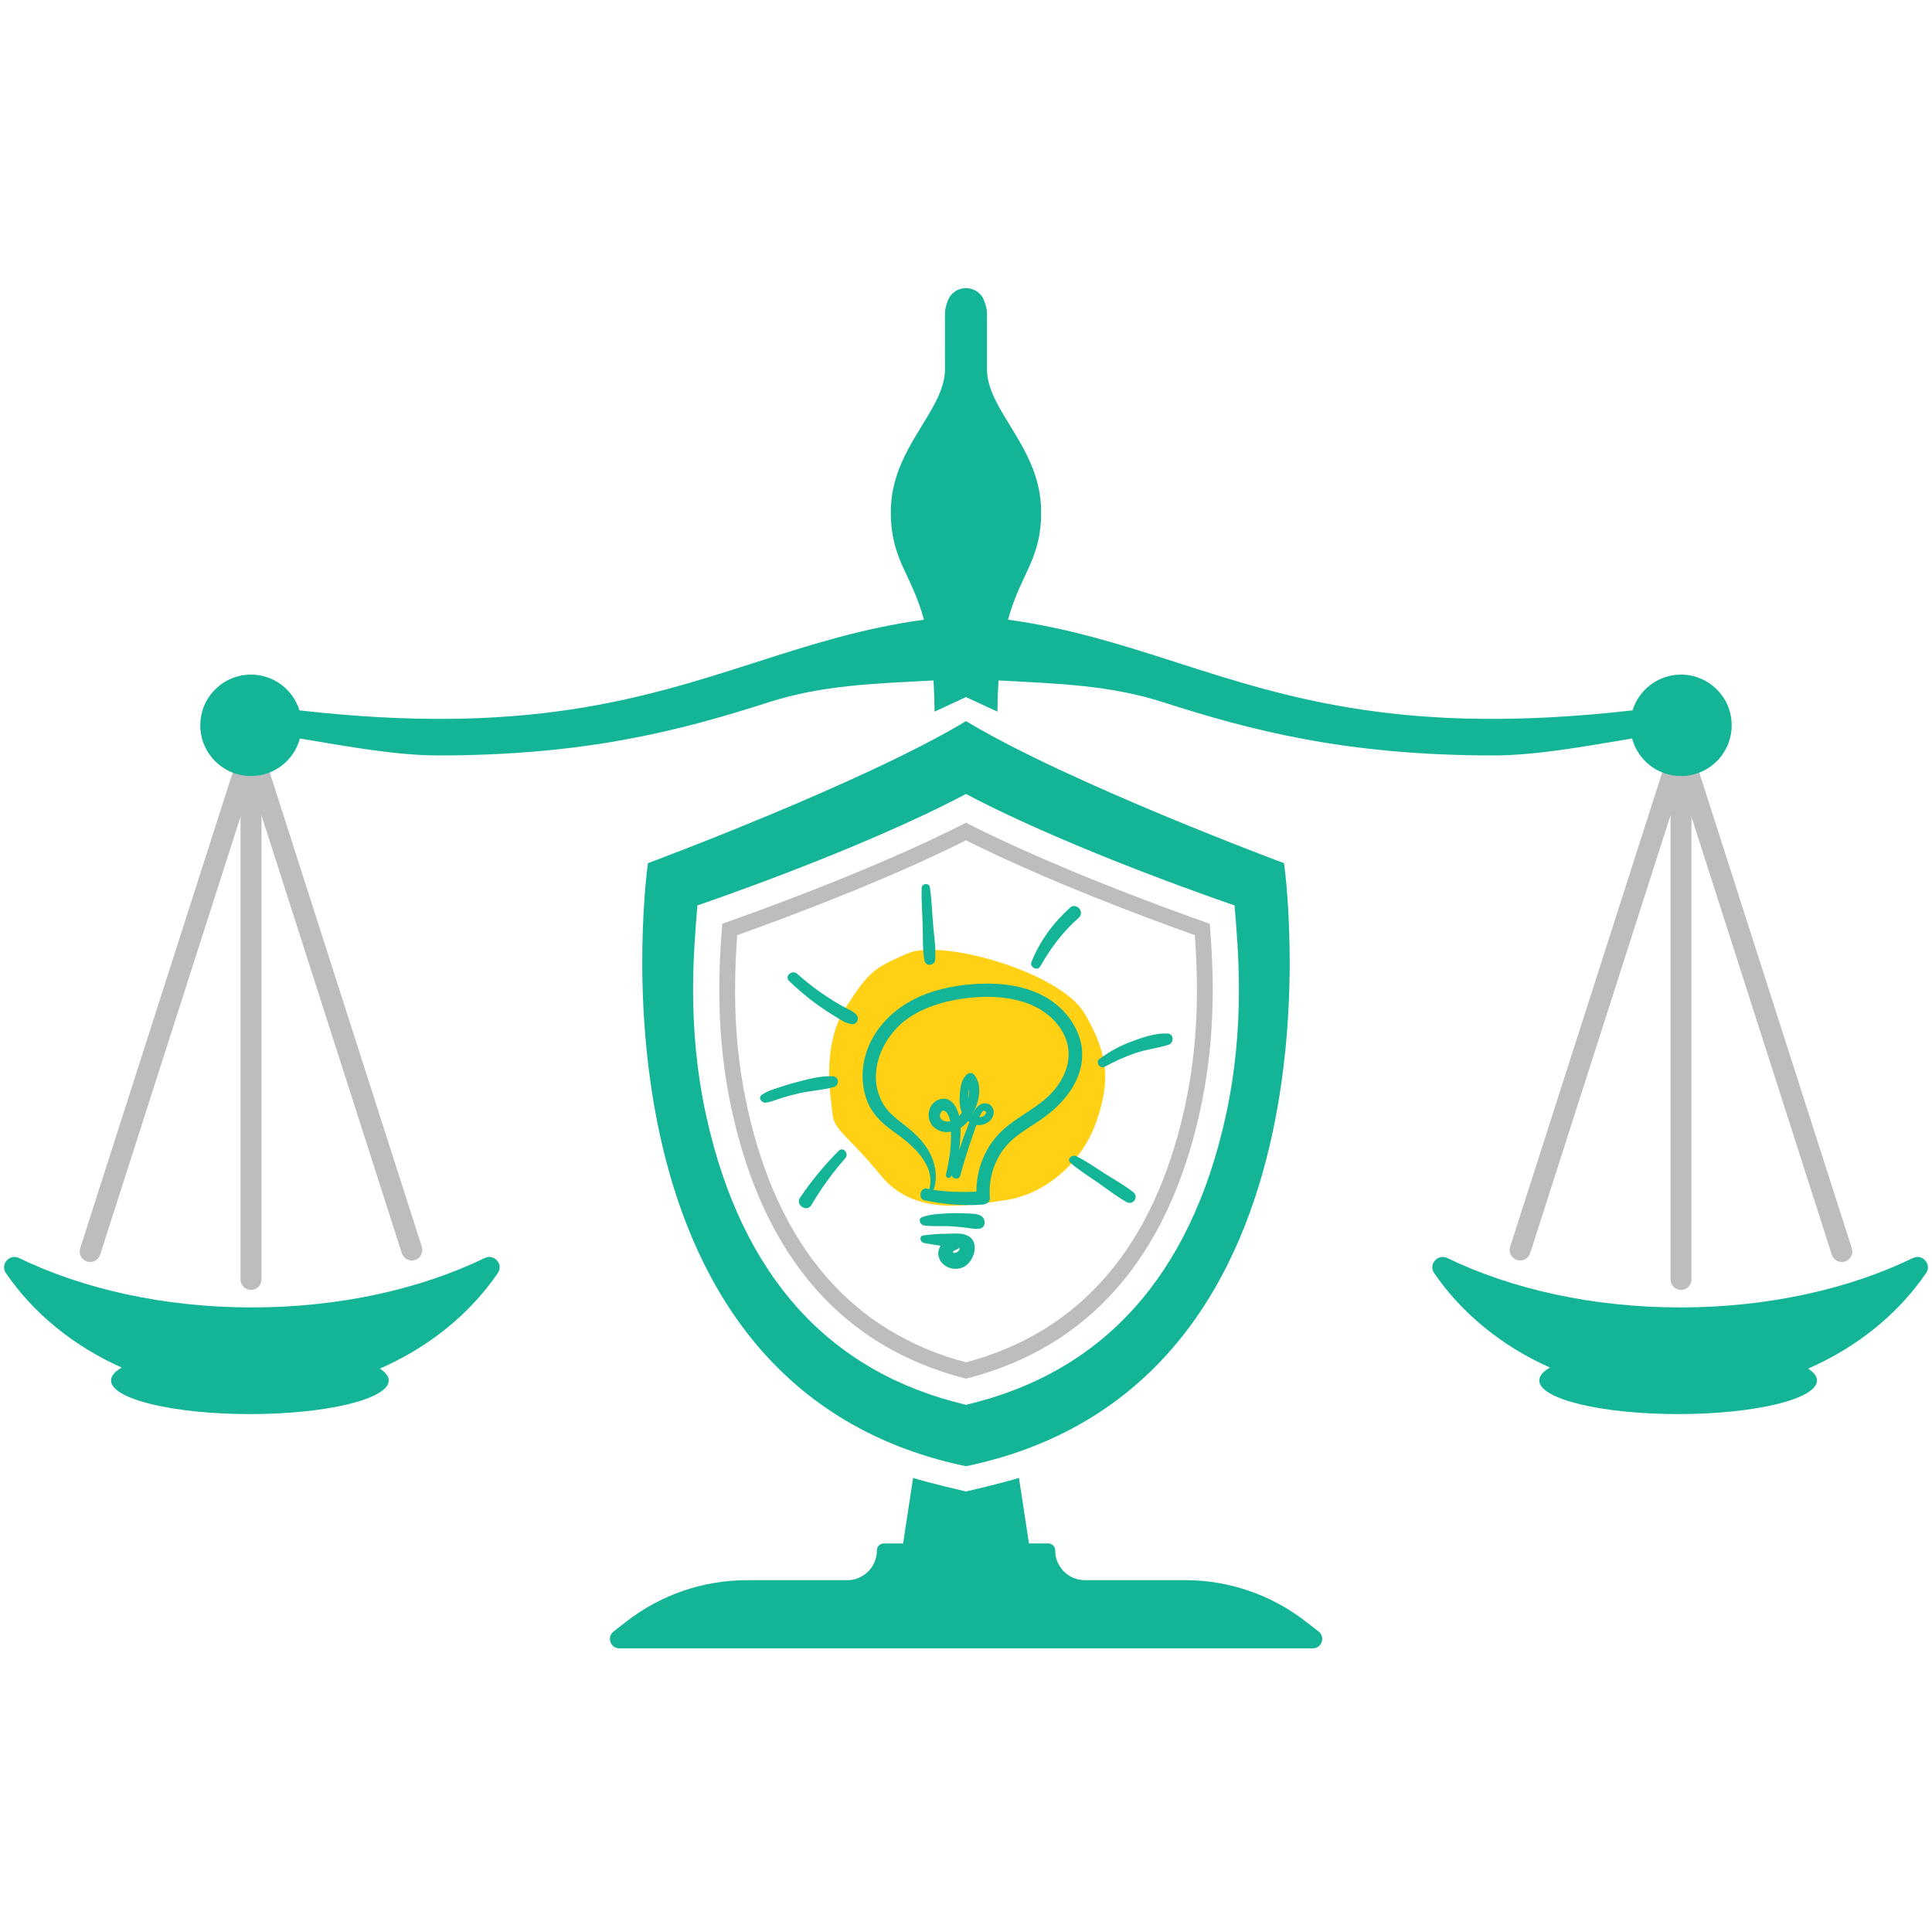 <svg xmlns="http://www.w3.org/2000/svg" xmlns:xlink="http://www.w3.org/1999/xlink" width="500" zoomAndPan="magnify" viewBox="0 0 375 375" height="500" preserveAspectRatio="xMidYMid meet" version="1.0"><defs><clipPath id="6a838ab4f6"><path d="M 118 286 L 257 286 L 257 319.828 L 118 319.828 Z M 118 286 " clip-rule="nonzero"/></clipPath><clipPath id="6e84cd5b36"><path d="M 38 55.078 L 337 55.078 L 337 151 L 38 151 Z M 38 55.078 " clip-rule="nonzero"/></clipPath><clipPath id="f22f95095d"><path d="M 178 171.305 L 182 171.305 L 182 188 L 178 188 Z M 178 171.305 " clip-rule="nonzero"/></clipPath><clipPath id="49d82cccda"><path d="M 147.031 208 L 163 208 L 163 215 L 147.031 215 Z M 147.031 208 " clip-rule="nonzero"/></clipPath></defs><g clip-path="url(#6a838ab4f6)"><path fill="#14b497" d="M 253.496 314.781 C 246.793 309.547 238.531 306.707 230.027 306.707 L 210.574 306.707 C 207.379 306.707 204.789 304.105 204.809 300.902 C 204.812 300.168 204.184 299.582 203.453 299.582 L 199.719 299.582 L 197.781 286.852 C 195.281 287.691 187.512 289.5 187.512 289.5 C 187.512 289.5 179.734 287.695 177.234 286.855 L 175.293 299.586 L 171.562 299.586 C 170.828 299.586 170.203 300.168 170.207 300.906 C 170.227 304.109 167.637 306.715 164.441 306.715 L 144.988 306.715 C 136.48 306.715 128.223 309.551 121.52 314.785 L 119.094 316.676 C 117.723 317.742 118.48 319.945 120.215 319.945 L 254.812 319.945 C 256.555 319.945 257.309 317.746 255.938 316.676 Z M 253.496 314.781 " fill-opacity="1" fill-rule="nonzero"/></g><path fill="#bbbdbf" d="M 48.719 250.379 C 47.598 250.379 46.684 249.465 46.684 248.344 L 46.684 143.582 C 46.684 142.457 47.598 141.547 48.719 141.547 C 49.84 141.547 50.754 142.457 50.754 143.582 L 50.754 248.344 C 50.754 249.465 49.84 250.379 48.719 250.379 Z M 48.719 250.379 " fill-opacity="1" fill-rule="nonzero"/><path fill="#bbbdbf" d="M 17.504 244.953 C 17.297 244.953 17.09 244.922 16.879 244.852 C 15.809 244.508 15.219 243.359 15.562 242.293 L 46.777 144.906 C 47.121 143.836 48.266 143.246 49.336 143.59 C 50.41 143.934 50.996 145.082 50.652 146.148 L 19.438 243.535 C 19.164 244.398 18.359 244.953 17.504 244.953 Z M 17.504 244.953 " fill-opacity="1" fill-rule="nonzero"/><path fill="#bbbdbf" d="M 79.938 244.656 C 79.074 244.656 78.277 244.109 77.996 243.242 L 46.777 145.855 C 46.434 144.781 47.023 143.641 48.094 143.297 C 49.168 142.953 50.309 143.539 50.652 144.613 L 81.875 242 C 82.219 243.07 81.629 244.215 80.559 244.559 C 80.352 244.621 80.145 244.656 79.938 244.656 Z M 79.938 244.656 " fill-opacity="1" fill-rule="nonzero"/><path fill="#14b497" d="M 94.074 244.184 C 81.695 250.184 65.988 253.77 48.887 253.77 C 31.789 253.77 16.082 250.18 3.699 244.184 C 1.859 243.293 -0.012 245.406 1.141 247.094 C 6.473 254.902 14.281 261.281 23.617 265.441 C 22.293 266.215 21.555 267.059 21.555 267.953 C 21.555 271.555 33.621 274.473 48.504 274.473 C 63.387 274.473 75.453 271.555 75.453 267.953 C 75.453 267.141 74.836 266.367 73.723 265.648 C 83.254 261.492 91.215 255.027 96.633 247.094 C 97.785 245.406 95.914 243.297 94.074 244.184 Z M 94.074 244.184 " fill-opacity="1" fill-rule="nonzero"/><path fill="#bbbdbf" d="M 326.281 250.379 C 325.16 250.379 324.246 249.465 324.246 248.344 L 324.246 143.582 C 324.246 142.457 325.16 141.547 326.281 141.547 C 327.402 141.547 328.316 142.457 328.316 143.582 L 328.316 248.344 C 328.316 249.465 327.402 250.379 326.281 250.379 Z M 326.281 250.379 " fill-opacity="1" fill-rule="nonzero"/><path fill="#bbbdbf" d="M 357.496 244.953 C 356.633 244.953 355.836 244.402 355.555 243.535 L 324.336 146.148 C 323.992 145.078 324.582 143.934 325.652 143.59 C 326.727 143.242 327.867 143.836 328.211 144.906 L 359.438 242.293 C 359.781 243.367 359.191 244.508 358.121 244.852 C 357.914 244.922 357.707 244.953 357.496 244.953 Z M 357.496 244.953 " fill-opacity="1" fill-rule="nonzero"/><path fill="#bbbdbf" d="M 295.062 244.656 C 294.855 244.656 294.648 244.629 294.438 244.559 C 293.367 244.215 292.777 243.066 293.121 242 L 324.34 144.613 C 324.688 143.539 325.828 142.953 326.902 143.297 C 327.973 143.641 328.562 144.789 328.219 145.855 L 297.004 243.242 C 296.727 244.105 295.926 244.656 295.062 244.656 Z M 295.062 244.656 " fill-opacity="1" fill-rule="nonzero"/><path fill="#14b497" d="M 371.301 244.184 C 358.918 250.184 343.211 253.77 326.113 253.77 C 309.02 253.77 293.305 250.18 280.926 244.184 C 279.086 243.293 277.215 245.406 278.367 247.094 C 283.699 254.902 291.504 261.281 300.844 265.441 C 299.512 266.215 298.777 267.059 298.777 267.953 C 298.777 271.555 310.844 274.473 325.727 274.473 C 340.613 274.473 352.68 271.555 352.68 267.953 C 352.68 267.141 352.066 266.367 350.949 265.648 C 360.48 261.492 368.441 255.027 373.859 247.094 C 375.004 245.406 373.141 243.297 371.301 244.184 Z M 371.301 244.184 " fill-opacity="1" fill-rule="nonzero"/><g clip-path="url(#6e84cd5b36)"><path fill="#14b497" d="M 326.281 130.941 C 321.859 130.941 318.117 133.863 316.875 137.883 C 272.965 142.887 250.27 135.609 228.285 128.551 C 217.691 125.148 207.562 121.918 195.652 120.281 C 198.164 111.164 202.09 108.668 202.09 99.383 C 202.09 86.828 191.531 79.828 191.57 71.559 C 191.609 63.289 191.57 60.711 191.57 60.711 C 191.57 60.062 191.355 59.242 191.027 58.371 C 189.793 55.113 185.195 55.113 183.969 58.371 C 183.641 59.242 183.426 60.055 183.426 60.711 C 183.426 60.711 183.387 63.281 183.426 71.559 C 183.465 79.828 172.906 86.828 172.906 99.383 C 172.906 108.664 176.832 111.156 179.344 120.281 C 167.434 121.914 157.309 125.148 146.707 128.551 C 124.719 135.605 102.031 142.883 58.121 137.883 C 56.883 133.863 53.141 130.941 48.719 130.941 C 43.281 130.941 38.875 135.344 38.875 140.781 C 38.875 146.219 43.281 150.625 48.719 150.625 C 53.266 150.625 57.082 147.535 58.211 143.34 C 68.133 145.004 77.039 146.629 85.145 146.629 C 113.863 146.629 132.352 141.715 149.203 136.309 C 159.637 132.961 169.609 132.707 181.184 132.074 C 181.305 133.918 181.379 135.93 181.395 138.129 C 185.16 136.383 187.496 135.301 187.496 135.301 C 187.496 135.301 189.828 136.383 193.602 138.129 C 193.617 135.922 193.691 133.918 193.809 132.074 C 205.391 132.707 215.359 132.957 225.793 136.309 C 242.648 141.715 261.133 146.629 289.848 146.629 C 297.949 146.629 306.863 145.004 316.785 143.34 C 317.91 147.531 321.727 150.625 326.277 150.625 C 331.715 150.625 336.117 146.219 336.117 140.781 C 336.125 135.344 331.715 130.941 326.281 130.941 Z M 326.281 130.941 " fill-opacity="1" fill-rule="nonzero"/></g><path fill="#14b497" d="M 249.23 167.543 C 249.23 167.543 207.543 152.047 187.5 139.973 L 187.5 139.969 C 187.5 139.969 187.5 139.969 187.496 139.969 L 187.496 139.973 C 167.453 152.047 125.762 167.543 125.762 167.543 C 125.762 167.543 111.277 268.699 187.496 284.594 C 187.496 284.594 187.496 284.594 187.5 284.594 C 187.5 284.594 187.504 284.594 187.504 284.594 C 263.723 268.699 249.23 167.543 249.23 167.543 Z M 237.859 216.875 C 231.02 247.66 214.086 266.422 187.5 272.672 C 160.914 266.422 143.98 247.66 137.141 216.875 C 133.191 199.078 134.711 183.934 135.371 175.738 C 135.371 175.738 166.586 165.172 187.5 154.105 C 208.414 165.172 239.629 175.738 239.629 175.738 C 240.285 183.934 241.809 199.07 237.859 216.875 Z M 237.859 216.875 " fill-opacity="1" fill-rule="nonzero"/><path fill="#bbbdbf" d="M 187.5 163.113 C 203.258 170.996 222.562 178.184 231.918 181.508 C 232.59 191.035 232.746 202.355 229.902 215.172 C 223.957 241.949 209.695 258.516 187.504 264.434 C 165.312 258.52 151.051 241.949 145.105 215.172 C 142.258 202.355 142.418 191.035 143.09 181.508 C 152.438 178.184 171.742 170.996 187.5 163.113 M 187.5 159.695 C 170.402 168.41 148.309 176.445 140.188 179.301 C 139.52 187.75 138.781 200.809 142.117 215.844 C 148.402 244.141 163.668 261.547 187.5 267.598 C 211.332 261.547 226.598 244.145 232.883 215.844 C 236.219 200.809 235.48 187.75 234.812 179.301 C 226.691 176.441 204.598 168.41 187.5 159.695 Z M 187.5 159.695 " fill-opacity="1" fill-rule="nonzero"/><path fill="#ffd013" d="M 176.082 185.09 C 182.789 182.113 205.789 188.715 210.496 196.68 C 215.203 204.648 215.574 210.09 212.672 218.066 C 209.773 226.039 202.562 231.828 195.301 232.914 C 188.043 233.996 177.535 236.172 171.008 228.203 C 164.484 220.238 161.949 219.504 161.594 216.246 C 161.234 212.988 159.418 202.848 164.125 195.598 C 168.832 188.348 169.559 187.992 176.082 185.09 Z M 176.082 185.09 " fill-opacity="1" fill-rule="nonzero"/><path fill="#14b497" d="M 209.777 202.281 C 208.926 198.711 206.398 195.602 203.273 193.727 C 199.316 191.355 194.543 190.75 189.996 190.957 C 186.086 191.133 182.195 191.836 178.59 193.391 C 171.992 196.242 166.93 202.473 167.473 209.938 C 167.617 211.828 168.129 213.688 169.105 215.305 C 170.262 217.195 171.91 218.555 173.688 219.82 C 177.164 222.27 181.664 226.18 180.383 230.809 C 180.207 230.777 180.031 230.746 179.84 230.711 C 178.574 230.488 178.141 232.699 179.422 232.973 C 183.141 233.758 186.969 234.109 190.762 233.805 C 191.402 233.758 192.203 233.324 192.141 232.539 C 191.789 228.324 193.293 224.098 196.465 221.246 C 198.133 219.758 200.086 218.652 201.926 217.387 C 203.625 216.215 205.18 214.918 206.508 213.348 C 209.168 210.32 210.723 206.301 209.777 202.281 Z M 204.332 211.906 C 201.238 215.367 196.656 216.953 193.582 220.414 C 190.891 223.441 189.516 227.301 189.516 231.289 C 186.727 231.449 183.973 231.352 181.199 230.953 C 182.195 228.199 181.426 225.09 179.793 222.641 C 178.668 220.957 177.18 219.66 175.609 218.41 C 174.09 217.211 172.453 216.023 171.445 214.309 C 168.004 208.496 171.191 201.129 176.348 197.59 C 179.359 195.523 182.945 194.434 186.52 193.887 C 190.637 193.262 195.09 193.262 199.078 194.625 C 202.488 195.793 205.598 198.23 206.895 201.688 C 208.254 205.34 206.828 209.121 204.332 211.906 Z M 204.332 211.906 " fill-opacity="1" fill-rule="nonzero"/><path fill="#14b497" d="M 191.484 214.184 C 190.059 213.973 189.305 215.145 188.809 216.281 C 188.793 216.266 188.793 216.266 188.777 216.25 C 190.043 213.926 190.797 210.707 189.066 208.594 C 188.73 208.176 188.121 208.207 187.734 208.512 C 186.613 209.395 186.438 210.883 186.309 212.227 C 186.184 213.477 186.215 214.773 186.695 215.93 C 186.535 216.168 186.375 216.395 186.184 216.602 C 185.668 214.582 184.324 212.484 182 213.527 C 179.887 214.488 179.664 217.594 181.457 218.957 C 182.434 219.691 183.523 219.867 184.582 219.66 C 184.691 222.496 184.242 225.219 183.621 227.973 C 183.461 228.645 184.34 228.918 184.629 228.293 C 184.66 228.23 184.676 228.184 184.707 228.117 C 184.902 228.855 186.133 229.094 186.391 228.184 C 186.949 226.117 187.574 224.066 188.25 222.031 C 188.57 221.086 188.891 220.141 189.227 219.195 C 189.32 218.922 189.418 218.637 189.516 218.348 C 189.738 218.379 189.961 218.395 190.203 218.379 C 191.34 218.301 192.461 217.594 192.797 216.473 C 193.102 215.496 192.605 214.344 191.484 214.184 Z M 188.105 211.316 C 188.168 211.941 188.09 212.598 187.914 213.238 C 187.93 213.047 187.93 212.852 187.961 212.66 C 187.992 212.277 188.008 211.781 188.105 211.316 Z M 182.48 216.266 C 182.707 215.398 183.379 215.352 183.859 216.09 C 184.164 216.555 184.324 217.098 184.438 217.66 C 184.324 217.676 184.195 217.691 184.066 217.691 C 183.219 217.738 182.227 217.258 182.48 216.266 Z M 186.133 223.297 C 186.375 221.84 186.469 220.348 186.453 218.906 C 187 218.555 187.496 218.105 187.895 217.609 C 187.977 217.691 188.074 217.754 188.152 217.82 C 187.43 219.613 186.758 221.453 186.133 223.297 Z M 191.277 216.234 C 191.117 216.633 190.508 216.855 190.074 216.855 C 190.172 216.648 190.266 216.457 190.363 216.266 C 190.477 215.992 190.652 215.77 190.906 215.594 C 191.402 215.656 191.531 215.863 191.277 216.234 Z M 191.277 216.234 " fill-opacity="1" fill-rule="nonzero"/><path fill="#14b497" d="M 190.234 235.887 C 189.387 235.535 188.395 235.566 187.48 235.52 C 186.469 235.469 185.461 235.453 184.453 235.504 C 182.66 235.582 180.672 235.613 178.992 236.254 C 178.109 236.59 178.605 237.746 179.328 237.855 C 181.09 238.113 182.945 237.906 184.742 238.031 C 185.605 238.098 186.488 238.16 187.352 238.273 C 188.281 238.387 189.16 238.609 190.105 238.48 C 191.547 238.289 191.34 236.352 190.234 235.887 Z M 190.234 235.887 " fill-opacity="1" fill-rule="nonzero"/><path fill="#14b497" d="M 187.801 239.828 C 186.629 239.234 184.965 239.473 183.699 239.473 C 182.195 239.473 180.719 239.586 179.23 239.793 C 178.316 239.922 178.605 241.125 179.359 241.27 C 180.434 241.461 181.488 241.637 182.562 241.797 C 182.211 242.391 182.035 243.078 182.145 243.703 C 182.578 246.043 185.492 246.973 187.383 245.723 C 189.195 244.488 190.156 240.996 187.801 239.828 Z M 185.172 243.191 C 184.613 243.109 185.254 242.645 185.605 242.551 C 185.828 242.484 185.988 242.375 186.117 242.23 C 186.168 242.23 186.199 242.215 186.184 242.199 C 186.438 242.758 185.574 243.254 185.172 243.191 Z M 185.172 243.191 " fill-opacity="1" fill-rule="nonzero"/><g clip-path="url(#f22f95095d)"><path fill="#14b497" d="M 179.438 186.457 C 179.664 187.656 181.441 187.465 181.52 186.281 C 181.695 183.941 181.266 181.473 181.09 179.137 C 180.914 176.828 180.816 174.508 180.496 172.215 C 180.367 171.305 178.91 171.43 178.895 172.344 C 178.828 174.715 179.008 177.102 179.086 179.473 C 179.168 181.762 179.023 184.195 179.438 186.457 Z M 179.438 186.457 " fill-opacity="1" fill-rule="nonzero"/></g><path fill="#14b497" d="M 163.484 195.281 C 162.43 194.688 161.402 194.062 160.395 193.391 C 158.406 192.078 156.516 190.605 154.738 189.02 C 153.762 188.137 152.191 189.469 153.168 190.41 C 154.98 192.156 156.887 193.777 158.938 195.219 C 159.914 195.922 160.922 196.578 161.965 197.203 C 163.02 197.844 164.156 198.691 165.406 198.789 C 166.352 198.871 166.863 197.668 166.258 196.996 C 165.551 196.195 164.414 195.809 163.484 195.281 Z M 163.484 195.281 " fill-opacity="1" fill-rule="nonzero"/><g clip-path="url(#49d82cccda)"><path fill="#14b497" d="M 161.836 210.996 C 162.973 210.676 162.891 208.977 161.66 208.914 C 159.305 208.77 156.758 209.488 154.484 210.082 C 153.348 210.387 152.242 210.707 151.137 211.09 C 150.016 211.477 148.812 211.812 147.852 212.516 C 147.066 213.094 147.852 214.117 148.621 214.023 C 149.695 213.895 150.734 213.414 151.777 213.094 C 152.898 212.758 154.02 212.453 155.156 212.195 C 157.336 211.699 159.656 211.602 161.836 210.996 Z M 161.836 210.996 " fill-opacity="1" fill-rule="nonzero"/></g><path fill="#14b497" d="M 201.91 187.578 C 203.93 184.02 206.316 180.832 209.391 178.125 C 210.641 177.02 208.91 175.082 207.68 176.188 C 204.457 179.102 201.801 182.691 200.199 186.742 C 199.812 187.754 201.367 188.523 201.91 187.578 Z M 201.91 187.578 " fill-opacity="1" fill-rule="nonzero"/><path fill="#14b497" d="M 226.578 200.598 C 224.223 200.52 221.82 201.352 219.645 202.152 C 217.387 202.984 215.32 204.125 213.395 205.547 C 212.547 206.172 213.508 207.535 214.422 207.055 C 216.344 206.012 218.363 205.086 220.445 204.379 C 222.527 203.676 224.688 203.449 226.77 202.809 C 227.926 202.457 227.91 200.648 226.578 200.598 Z M 226.578 200.598 " fill-opacity="1" fill-rule="nonzero"/><path fill="#14b497" d="M 162.781 223.375 C 159.992 226.18 157.477 229.223 155.285 232.492 C 154.34 233.883 156.598 235.359 157.461 233.934 C 159.383 230.695 161.578 227.637 164.062 224.816 C 164.863 223.922 163.676 222.48 162.781 223.375 Z M 162.781 223.375 " fill-opacity="1" fill-rule="nonzero"/><path fill="#14b497" d="M 219.934 231.371 C 218.234 230.039 216.297 228.965 214.469 227.812 C 212.66 226.66 210.832 225.348 208.895 224.402 C 208.109 224.016 206.957 224.996 207.773 225.699 C 209.406 227.125 211.297 228.293 213.074 229.527 C 214.902 230.793 216.711 232.219 218.648 233.309 C 219.965 234.027 221.117 232.281 219.934 231.371 Z M 219.934 231.371 " fill-opacity="1" fill-rule="nonzero"/></svg>